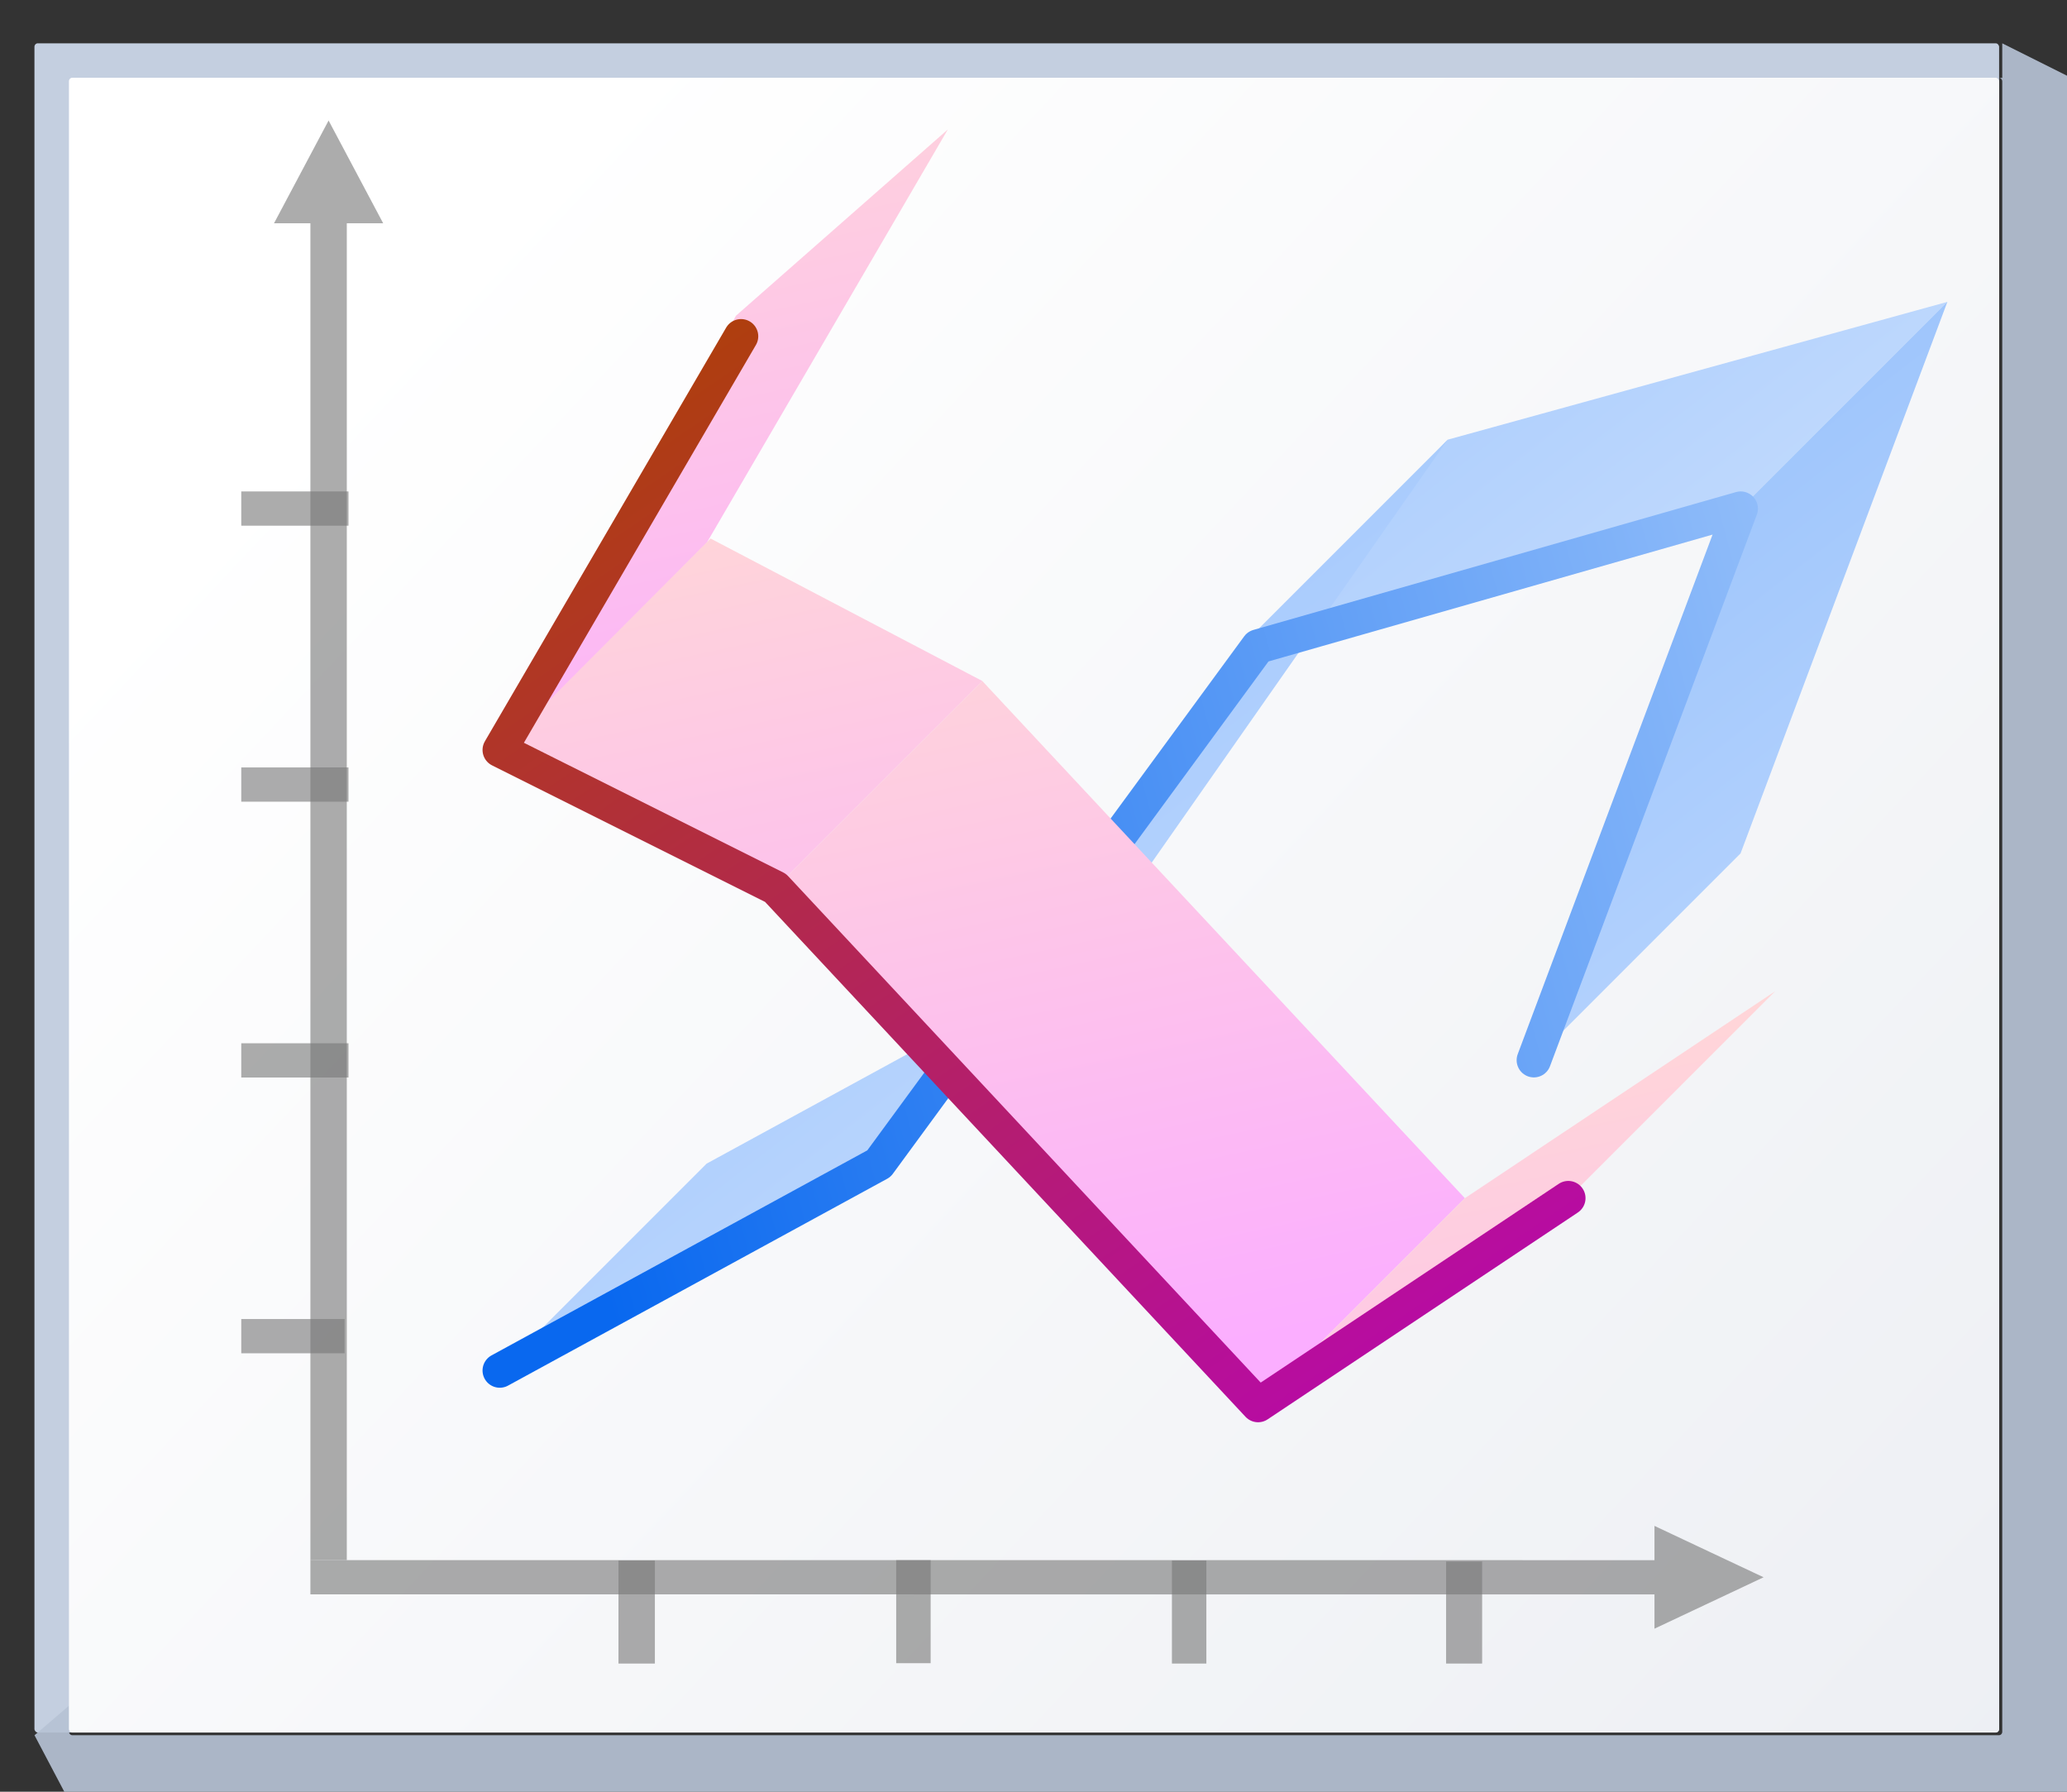 <svg height="52" viewBox="0 0 15.875 13.758" width="60" xmlns="http://www.w3.org/2000/svg" xmlns:xlink="http://www.w3.org/1999/xlink"><rect x="0" y="0" width="15.875" height="13.758" fill="#333333" stroke="none"/><linearGradient id="a" gradientTransform="matrix(.564 0 0 .564 -1.111 -297.537)" gradientUnits="userSpaceOnUse" x1="11.73" x2="34.01" xlink:href="#b" y1="1027.126" y2="1055.875"/><linearGradient id="b" gradientTransform="matrix(.375 0 0 .375 -67.313 1006.476)" gradientUnits="userSpaceOnUse" x1="65.685" x2="65.685" y1="68.059" y2="35.956"><stop offset="0" stop-color="#99c2fc"/><stop offset="1" stop-color="#dceafe"/></linearGradient><linearGradient id="c" gradientTransform="matrix(.564 0 0 .564 11.101 -309.426)" gradientUnits="userSpaceOnUse" x1="11.73" x2="34.01" xlink:href="#b" y1="1027.126" y2="1055.875"/><linearGradient id="d" gradientTransform="matrix(.564 0 0 .564 .416 -306.434)" gradientUnits="userSpaceOnUse" x1="25.008" x2="20.051" xlink:href="#e" y1="1054.621" y2="1031.485"/><linearGradient id="e" gradientTransform="matrix(.375 0 0 .375 -67.313 1006.476)" gradientUnits="userSpaceOnUse" x1="66.53" x2="66.53" y1="96.099" y2="63.642"><stop offset="0" stop-color="#fbaeff"/><stop offset="1" stop-color="#ffd7d7"/></linearGradient><linearGradient id="f" gradientTransform="matrix(.564 0 0 .564 16.311 -302.303)" gradientUnits="userSpaceOnUse" x1="11.73" x2="34.01" xlink:href="#b" y1="1027.126" y2="1055.875"/><linearGradient id="g" gradientTransform="matrix(.564 0 0 .564 5.582 -301.863)" gradientUnits="userSpaceOnUse" x1="11.73" x2="34.01" xlink:href="#b" y1="1027.126" y2="1055.875"/><linearGradient id="h" gradientTransform="matrix(.564 0 0 .564 5.682 -305.159)" gradientUnits="userSpaceOnUse" x1="25.008" x2="20.051" xlink:href="#e" y1="1054.621" y2="1031.485"/><linearGradient id="i" gradientTransform="matrix(.564 0 0 .564 11.919 -297.057)" gradientUnits="userSpaceOnUse" x1="25.008" x2="20.051" xlink:href="#e" y1="1054.621" y2="1031.485"/><linearGradient id="j" gradientTransform="matrix(.564 0 0 .564 3.594 -314.484)" gradientUnits="userSpaceOnUse" x1="25.008" x2="20.051" xlink:href="#e" y1="1054.621" y2="1031.485"/><linearGradient id="k" gradientUnits="userSpaceOnUse" x1="4.515" x2="40.639" y1="274.423" y2="308.289"><stop offset="0" stop-color="#fff"/><stop offset="1" stop-color="#e6e9ef"/></linearGradient><linearGradient id="l" gradientUnits="userSpaceOnUse" x1="24.755" x2="9.865" y1="293.809" y2="271.912"><stop offset="0" stop-color="#b900c4"/><stop offset="1" stop-color="#ae4300"/></linearGradient><linearGradient id="m" gradientUnits="userSpaceOnUse" x1="8.004" x2="33.557" y1="281.546" y2="274.7"><stop offset="0" stop-color="#0968ef"/><stop offset="1" stop-color="#aecffc"/></linearGradient><g transform="matrix(.469 0 0 .469 0 -125.46)"><rect fill="#c4cfe0" height="27.657" rx=".055" ry=".058" width="32.173" x=".564" y="268.214"/><path d="m123.73 2.201v2.135c-.067 0-.135-0-.201 0 .112.003.201.096.201.213v101.971c0 .118-.091.213-.205.213h-119.053c-.114 0-.207-.095-.207-.213v-1.613l-2.133 1.828 2.133 4.043.215.223h123.305l.213-.223v-106.221l-.213-.221h.213z" fill="#b6c2d4" fill-opacity=".917" transform="matrix(.265 0 0 .265 0 267.631)"/><rect fill="url(#k)" height="27.093" rx=".055" ry=".057" width="31.608" x="1.129" y="268.778"/><path d="m5.381 269.478-.298.561-.596 1.122h.596l-0 21.887h.596l0-21.887h.596l-.596-1.122z" fill="#797979" opacity=".614"/><g fill="#787878" fill-opacity=".616"><path d="m3.951 289.101h1.693v.561h-1.693z"/><path d="m3.951 284.586h1.756v.561h-1.756z"/><path d="m3.951 280.07h1.756v.561h-1.756z"/></g><path d="m28.88 293.329-.596.281-1.191.561v-.561l-22.01-.001v-.561l22.01.001v-.561l1.191.561z" fill="#797979" opacity=".614"/><g fill="#787878" fill-opacity=".616"><g transform="matrix(0 -1 -1 0 0 0)"><path d="m-294.742-10.724h1.687v.596h-1.687z"/><path d="m-294.742-19.755h1.687v.564h-1.687z"/><path d="m-294.742-24.271h1.671v.59h-1.671z"/><path d="m-294.736-15.24h1.687v.564h-1.687z"/></g><path d="m3.951 275.551h1.756v.561h-1.756z"/></g><g stroke-width=".564"><g fill-rule="evenodd"><path d="m8.184 289.944 6.209-3.387 3.387-3.387-6.209 3.387z" fill="url(#a)"/><path d="m20.602 278.091 7.62-1.976 3.669-3.668-8.185 2.257z" fill="url(#c)"/><path d="m25.117 284.864 3.104-8.749 3.669-3.669-3.387 9.031z" fill="url(#f)"/><path d="m14.393 286.558 3.387-3.387 5.927-8.467-3.104 3.104z" fill="url(#g)"/></g><path d="m8.184 289.944 6.209-3.387 6.209-8.467 7.903-2.257-3.387 9.03" fill="none" stroke="url(#m)" stroke-linecap="round" stroke-linejoin="round"/><g fill-rule="evenodd"><path d="m12.051 272.675-3.785 7.061 3.304-3.338 3.951-6.773z" fill="url(#j)"/><path d="m8.184 279.784 4.516 2.258 3.387-3.387-4.451-2.333z" fill="url(#d)"/><path d="m12.699 282.042 7.902 8.467 3.387-3.387-7.902-8.467z" fill="url(#h)"/><path d="m20.602 290.509 5.08-3.387 3.387-3.387-5.08 3.387z" fill="url(#i)"/></g><path d="m12.135 273.011-3.951 6.773 4.516 2.258 7.902 8.467 5.08-3.387" fill="none" stroke="url(#l)" stroke-linecap="round" stroke-linejoin="round"/></g></g></svg>